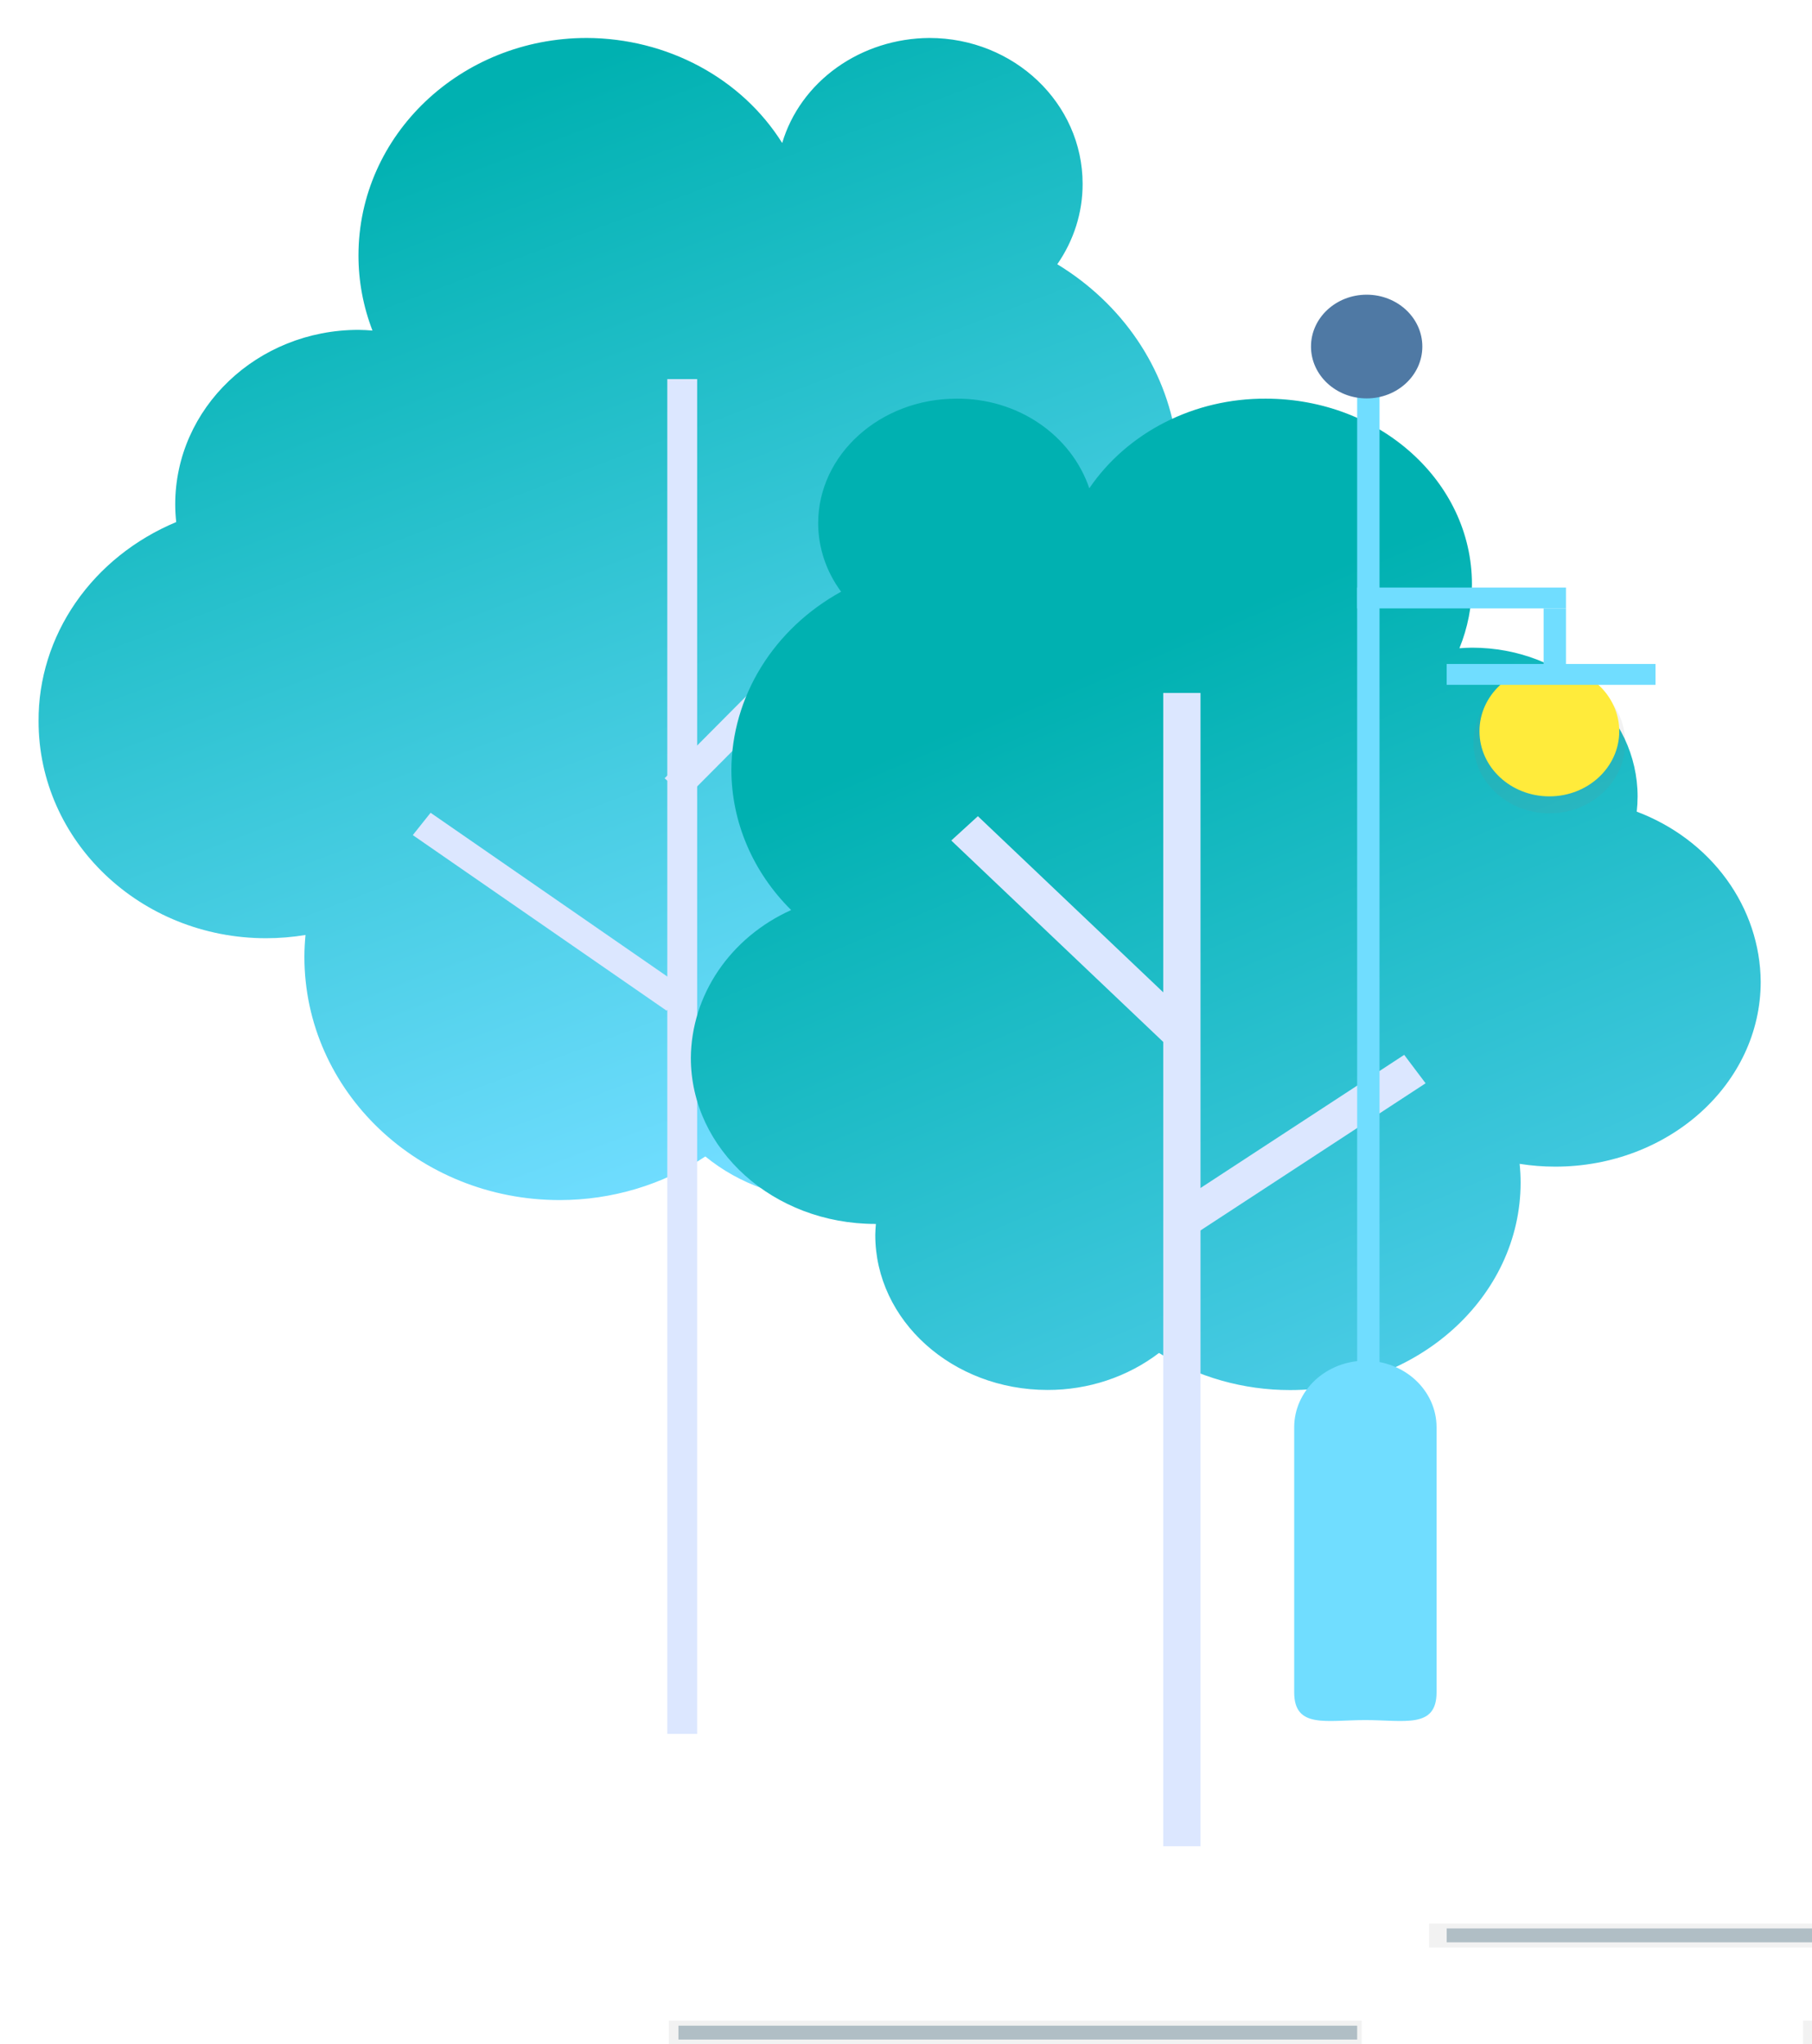 <svg width="476" height="537" viewBox="0 0 476 537" fill="none" xmlns="http://www.w3.org/2000/svg">
<g clip-path="url(#clip0)">
<path d="M292.239 167.441C298.865 160.378 303.788 152.074 306.674 143.088C309.56 134.102 310.342 124.644 308.968 115.352C307.594 106.06 304.096 97.151 298.709 89.227C293.323 81.302 286.173 74.546 277.744 69.416C282.103 63.125 284.413 55.794 284.396 48.307C284.396 27.139 266.389 9.976 244.131 9.976C235.343 10.032 226.815 12.756 219.839 17.735C212.864 22.714 207.821 29.676 205.477 37.566C200.24 29.2 192.747 22.253 183.741 17.415C174.735 12.575 164.529 10.011 154.132 9.976C121.019 9.976 94.17 35.48 94.17 67.105C94.165 73.829 95.408 80.504 97.843 86.833C96.618 86.743 95.411 86.653 94.17 86.653C67.58 86.653 46.03 107.176 46.03 132.5C46.03 134.001 46.127 135.606 46.288 137.136C35.468 141.656 26.291 149.006 19.872 158.293C13.454 167.58 10.069 178.404 10.131 189.449C10.131 220.954 36.898 246.458 69.899 246.458C73.371 246.456 76.837 246.17 80.255 245.603C80.078 247.493 79.965 249.413 79.965 251.349C79.965 286.634 110.002 315.244 147.03 315.244C160.752 315.237 174.128 311.229 185.281 303.782C194.247 311.116 205.769 315.163 217.702 315.169C245.387 315.169 267.807 293.805 267.807 267.431C267.807 266.291 267.71 265.166 267.629 264.056H267.807C297.441 264.056 321.471 241.162 321.471 212.943C321.516 203.596 318.817 194.416 313.664 186.396C308.512 178.376 301.103 171.821 292.239 167.441Z" fill="url(#paint0_linear)"/>
<path d="M183.139 99.585H175.295V455.47H183.139V99.585Z" fill="#DCE7FF"/>
<path d="M238.894 139.752L174.583 204.444L180.338 209.408L244.649 144.716L238.894 139.752Z" fill="#DCE7FF"/>
<path d="M113.115 213.504L108.438 219.37L175.118 265.498L179.795 259.632L113.115 213.504Z" fill="#DCE7FF"/>
<path d="M207.829 239.055C197.756 229.073 192.141 215.893 192.126 202.194C192.182 192.743 194.867 183.467 199.92 175.271C204.973 167.076 212.22 160.24 220.955 155.432C217.037 150.137 214.936 143.859 214.931 137.429C214.931 119.426 231.198 104.724 251.282 104.724C259.034 104.653 266.605 106.902 272.882 111.139C279.159 115.377 283.81 121.379 286.151 128.262C291.105 121.003 297.957 115.035 306.064 110.918C314.172 106.801 323.269 104.67 332.503 104.724C362.412 104.724 386.667 126.537 386.667 153.451C386.681 159.202 385.568 164.906 383.382 170.284C384.477 170.209 385.572 170.134 386.699 170.134C410.697 170.134 430.185 187.642 430.185 209.245C430.183 210.568 430.108 211.89 429.959 213.206C439.524 216.815 447.724 222.987 453.521 230.94C459.318 238.893 462.452 248.27 462.525 257.882C462.525 284.722 438.367 306.46 408.539 306.46C405.408 306.459 402.284 306.213 399.197 305.725C399.358 307.345 399.455 308.98 399.455 310.631C399.455 340.74 372.349 365.149 338.897 365.149C326.635 365.155 314.647 361.761 304.463 355.397C296.211 361.707 285.859 365.144 275.183 365.119C250.187 365.119 229.926 346.876 229.926 324.388C229.926 323.412 230.022 322.452 230.087 321.507H229.926C203.174 321.507 181.48 302.004 181.48 277.895C181.543 269.776 184.044 261.835 188.701 254.971C193.357 248.107 199.983 242.593 207.829 239.055Z" fill="url(#paint1_linear)"/>
<path d="M315.367 182.031H305.575V484.988H315.367V182.031Z" fill="#DCE7FF"/>
<path d="M256.884 214.404L249.891 220.79L307.967 275.974L314.96 269.588L256.884 214.404Z" fill="#DCE7FF"/>
<path d="M368.872 277.096L308.663 316.453L314.288 323.92L374.497 284.562L368.872 277.096Z" fill="#DCE7FF"/>
<path d="M357.693 530.767H175.698V537.083H357.693V530.767Z" fill="url(#paint2_linear)"/>
<path d="M492.981 505.263H375.409V511.579H492.981V505.263Z" fill="url(#paint3_linear)"/>
<path d="M539.688 530.767H473.654V537.083H539.688V530.767Z" fill="url(#paint4_linear)"/>
<path d="M356.517 532.117H178.226V535.763H356.517V532.117Z" fill="#B0BEC5"/>
<path d="M489.744 506.568H380.031V510.214H489.744V506.568Z" fill="#B0BEC5"/>
<path d="M411.373 159.82H405.495V179.893H411.373V159.82Z" fill="#70DDFF"/>
<path d="M411.373 154.344H356.517V159.82H411.373V154.344Z" fill="#70DDFF"/>
<path d="M407.009 213.648C418.012 213.648 426.931 205.339 426.931 195.09C426.931 184.841 418.012 176.532 407.009 176.532C396.006 176.532 387.086 184.841 387.086 195.09C387.086 205.339 396.006 213.648 407.009 213.648Z" fill="url(#paint5_linear)"/>
<path d="M407.009 209.192C417.149 209.192 425.369 201.535 425.369 192.09C425.369 182.644 417.149 174.987 407.009 174.987C396.868 174.987 388.648 182.644 388.648 192.09C388.648 201.535 396.868 209.192 407.009 209.192Z" fill="#FFEB3B"/>
<path d="M362.396 101.416H356.517V373.348H362.396V101.416Z" fill="#70DDFF"/>
<path d="M359.013 104.656C367.09 104.656 373.638 98.557 373.638 91.034C373.638 83.511 367.09 77.412 359.013 77.412C350.937 77.412 344.389 83.511 344.389 91.034C344.389 98.557 350.937 104.656 359.013 104.656Z" fill="#4F79A4"/>
<path d="M434.888 174.417H380.031V179.893H434.888V174.417Z" fill="#70DDFF"/>
<path d="M358.675 451.84C348.384 451.84 339.976 454.135 339.976 444.549V374.863C339.989 370.246 341.963 365.821 345.466 362.554C348.97 359.288 353.718 357.446 358.675 357.43C363.632 357.446 368.381 359.288 371.884 362.554C375.388 365.821 377.361 370.246 377.374 374.863V444.549C377.374 454.135 368.967 451.84 358.675 451.84Z" fill="#70DDFF"/>
</g>
<defs>
<linearGradient id="paint0_linear" x1="83.269" y1="43.063" x2="183.642" y2="308.578" gradientUnits="userSpaceOnUse">
<stop stop-color="#00B1B1"/>
<stop offset="1" stop-color="#70DDFF"/>
</linearGradient>
<linearGradient id="paint1_linear" x1="278.227" y1="179.133" x2="391.263" y2="445.906" gradientUnits="userSpaceOnUse">
<stop stop-color="#00B1B1"/>
<stop offset="1" stop-color="#6BD7FD"/>
<stop offset="1" stop-color="#70DDFF"/>
</linearGradient>
<linearGradient id="paint2_linear" x1="30312.3" y1="2791.91" x2="30312.3" y2="2765.32" gradientUnits="userSpaceOnUse">
<stop stop-color="#808080" stop-opacity="0.25"/>
<stop offset="0.54" stop-color="#808080" stop-opacity="0.12"/>
<stop offset="1" stop-color="#808080" stop-opacity="0.1"/>
</linearGradient>
<linearGradient id="paint3_linear" x1="32071.7" y1="2659.01" x2="32071.7" y2="2632.42" gradientUnits="userSpaceOnUse">
<stop stop-color="#808080" stop-opacity="0.25"/>
<stop offset="0.54" stop-color="#808080" stop-opacity="0.12"/>
<stop offset="1" stop-color="#808080" stop-opacity="0.1"/>
</linearGradient>
<linearGradient id="paint4_linear" x1="21247.2" y1="2791.91" x2="21247.2" y2="2765.32" gradientUnits="userSpaceOnUse">
<stop stop-color="#808080" stop-opacity="0.25"/>
<stop offset="0.54" stop-color="#808080" stop-opacity="0.12"/>
<stop offset="1" stop-color="#808080" stop-opacity="0.1"/>
</linearGradient>
<linearGradient id="paint5_linear" x1="10456.5" y1="5462.19" x2="10456.5" y2="4543.57" gradientUnits="userSpaceOnUse">
<stop stop-color="#808080" stop-opacity="0.25"/>
<stop offset="0.54" stop-color="#808080" stop-opacity="0.12"/>
<stop offset="1" stop-color="#808080" stop-opacity="0.1"/>
</linearGradient>
<clipPath id="clip0">
<rect width="476" height="537" fill="white"/>
</clipPath>
</defs>
</svg>
